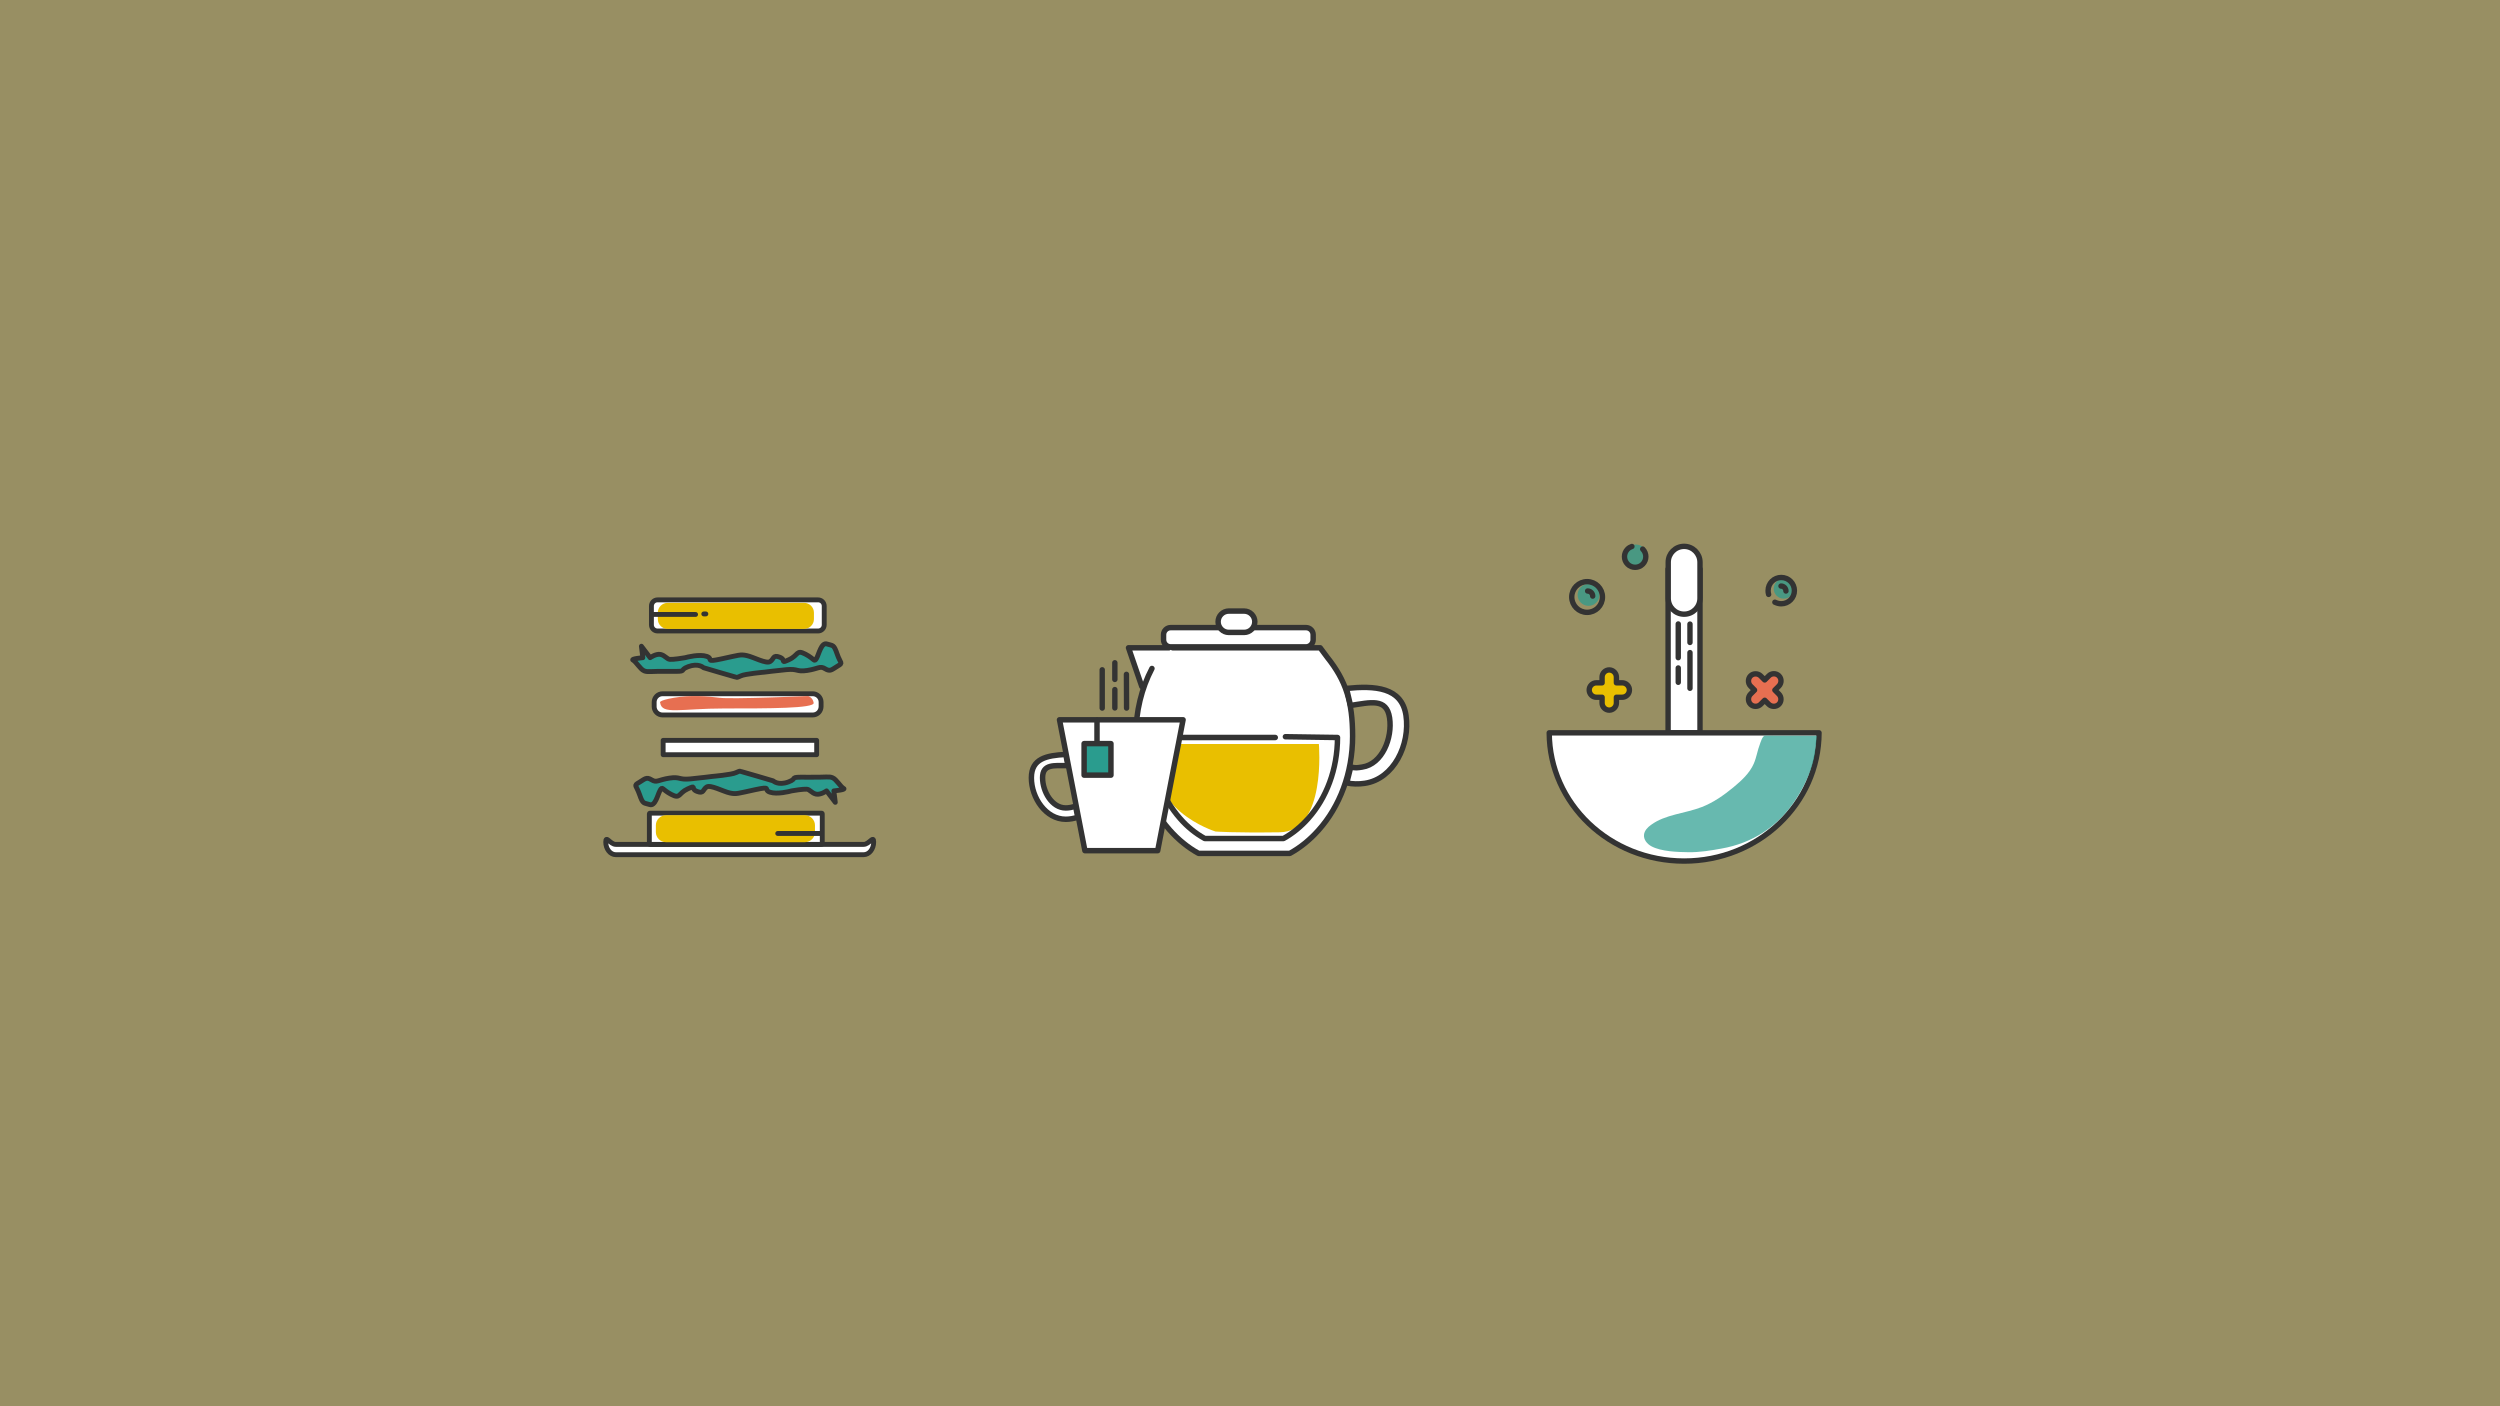 <?xml version="1.0" encoding="utf-8"?>
<!-- Generator: Adobe Illustrator 25.0.0, SVG Export Plug-In . SVG Version: 6.00 Build 0)  -->
<svg version="1.1" id="Ebene_1" xmlns="http://www.w3.org/2000/svg" xmlns:xlink="http://www.w3.org/1999/xlink" x="0px" y="0px"
	 viewBox="0 0 1920 1080" style="enable-background:new 0 0 1920 1080;" xml:space="preserve">
<rect x="0" y="0" width="1920" height="1080" fill="#808080" stroke="none"/>
<style type="text/css">
	.st0{opacity:0.23;fill:#E9BF00;enable-background:new    ;}
	.st1{fill:#FFFFFF;stroke:#333333;stroke-width:4.198;stroke-linecap:round;stroke-linejoin:round;stroke-miterlimit:10;}
	.st2{fill:#E9BF00;}
	.st3{fill:none;stroke:#333333;stroke-width:4.198;stroke-linecap:round;stroke-linejoin:round;stroke-miterlimit:10;}
	.st4{fill:#2A9C8E;stroke:#333333;stroke-width:4.198;stroke-linecap:round;stroke-linejoin:round;stroke-miterlimit:10;}
	.st5{fill:none;stroke:#333333;stroke-width:4.143;stroke-linecap:round;stroke-linejoin:round;stroke-miterlimit:10;}
	.st6{fill:#FFFFFF;stroke:#333333;stroke-width:3.747;stroke-linecap:round;stroke-linejoin:round;stroke-miterlimit:10;}
	.st7{fill:#E76F51;}
	.st8{fill:none;stroke:#333333;stroke-width:3.747;stroke-linecap:round;stroke-linejoin:round;stroke-miterlimit:10;}
	.st9{fill:#2A9C8E;stroke:#333333;stroke-width:3.747;stroke-linecap:round;stroke-linejoin:round;stroke-miterlimit:10;}
	.st10{fill:#FFFFFF;stroke:#333333;stroke-width:4.143;stroke-linecap:round;stroke-linejoin:round;stroke-miterlimit:10;}
	.st11{fill:#E9BF00;stroke:#333333;stroke-width:4.143;stroke-linecap:round;stroke-linejoin:round;stroke-miterlimit:10;}
	.st12{fill:#E76F51;stroke:#333333;stroke-width:4.143;stroke-linecap:round;stroke-linejoin:round;stroke-miterlimit:10;}
	.st13{opacity:0.71;fill:#2A9C8E;enable-background:new    ;}
</style>
<g id="HG">
	<rect class="st0" width="1920" height="1080"/>
</g>
<g id="tee">
	<g id="kanne">
		<g>
			<polyline class="st1" points="905.3,497.5 866.7,497.5 876.9,527.2 			"/>
			<path class="st1" d="M900.6,497.5h113.3l5.5,7.4c14.2,17.8,19.4,34,19.4,60.5c0,28.4-10,54.1-26.1,72.1
				c-6.5,7.3-13.9,13.4-22.1,17.9h-70.1c-8.2-4.5-15.6-10.6-22.1-17.9c-16.1-18.1-26.1-43.7-26.1-72.1c0-19.1,4.5-36.9,12.4-52"/>
			<path class="st1" d="M1037.4,589c3.6,1,4.9,0.7,8.8,0.1c15.4-2.3,23.3-22.4,21-37.8c-2.3-15.4-14.6-11.8-30-9.5l-3.1-13.1
				c21.7-2.2,42.5-1,45.7,20.7c3.3,22.4-9.3,48.9-31.7,52.2c-4.7,0.7-9.3,0.6-13.8-0.3L1037.4,589z"/>
			<path class="st1" d="M905.3,497.5"/>
			<path class="st1" d="M878.4,530"/>
		</g>
		<path class="st1" d="M1003,496.8H899.1c-3.1,0-5.5-2.5-5.5-5.5v-3.8c0-3.1,2.5-5.5,5.5-5.5H1003c3.1,0,5.5,2.5,5.5,5.5v3.8
			C1008.5,494.3,1006,496.8,1003,496.8z"/>
		<path class="st1" d="M955.5,485.7h-11.8c-4.5,0-8.2-3.7-8.2-8.2l0,0c0-4.5,3.7-8.2,8.2-8.2h11.8c4.5,0,8.2,3.7,8.2,8.2l0,0
			C963.7,482,960,485.7,955.5,485.7z"/>
		<g id="tee_2_">
			<path id="tee_1_" class="st2" d="M889.7,571.4h123.2c0,0,5.9,67.3-30.1,67.8s-49.3-0.6-49.3-0.6S876.9,621.3,889.7,571.4z"/>
			<path class="st3" d="M987.2,565.8l40,0.6c0,24.5-8.6,46.6-22.5,62.2c-5.6,6.3-12,11.5-19,15.4h-60.4c-7.1-3.9-13.5-9.1-19-15.4
				c-13.8-15.6-22.5-37.7-22.5-62.2h95.6"/>
		</g>
	</g>
	<g id="tasse_1_">
		<path class="st1" d="M792.1,597.4c0,15.3,11.1,31.8,26.4,31.8c3.2,0,6.3-0.6,9.2-1.6L826,619c-2.3,1-4.9,1.5-7.5,1.5
			c-10.6,0-17.8-12.6-17.8-23.2c0-10.6,8.6-9.3,19.1-9.3h0.4l-1.7-8.6C803.8,580.2,792.1,582.5,792.1,597.4z"/>
		<polygon class="st1" points="908.6,552.8 905.1,571 903.4,579.6 896.3,616.3 894.6,624.9 889.1,653.3 833.2,653.3 813.7,552.8 		
			"/>
		<line class="st3" x1="842.5" y1="553.2" x2="842.5" y2="570.7"/>
		<rect x="832.6" y="571.1" class="st4" width="20.6" height="24.2"/>
	</g>
	<g id="dampf">
		<line id="dampf3" class="st5" x1="865.2" y1="543.8" x2="865.1" y2="517.9"/>
		<line id="dampf1" class="st5" x1="846.5" y1="543.8" x2="846.5" y2="514.4"/>
		<line id="dampf2_1_" class="st5" x1="856.2" y1="543.7" x2="856.2" y2="529.6"/>
		<line id="dampf2" class="st5" x1="856.2" y1="521.8" x2="856.2" y2="509"/>
	</g>
</g>
<g id="diner">
	<rect id="kaese_1_" x="509.3" y="568.6" class="st6" width="117.9" height="11"/>
	<g id="wurst_1_">
		<path id="patty_2_" class="st6" d="M624.2,549.1H508.8c-3.5,0-6.4-2.9-6.4-6.4v-3.5c0-3.5,2.9-6.4,6.4-6.4h115.4
			c3.5,0,6.4,2.9,6.4,6.4v3.5C630.5,546.3,627.7,549.1,624.2,549.1z"/>
		<path class="st7" d="M507,539.7c0,0-2.1-1.6,10.5-3.8c12.6-2.2,26-1.2,35.2,0s68-1.3,68-1.3s3.5,0.9,4.2,5.2s-34.9,4.3-68.6,4.3
			S508.3,549.2,507,539.7z"/>
	</g>
	<path id="teller_2_" class="st6" d="M472.9,648.5h190.4c4.2,0,7.7-7.3,7.7-1.9l0,0c0,5.4-3.4,9.8-7.7,9.8H472.9
		c-4.2,0-7.7-4.4-7.7-9.8l0,0C465.2,641.2,468.7,648.5,472.9,648.5z"/>
	<g id="brotUnten_2_">
		<path class="st6" d="M631,648.5H499.2c-0.3,0-0.5-0.2-0.5-0.5v-23c0-0.3,0.2-0.5,0.5-0.5H631c0.3,0,0.5,0.2,0.5,0.5v23
			C631.5,648.3,631.2,648.5,631,648.5z"/>
		<path class="st2" d="M618.2,646.8H511.4c-4.2,0-7.7-3.5-7.7-7.7v-5.3c0-4.2,3.5-7.7,7.7-7.7h106.8c4.2,0,7.7,3.5,7.7,7.7v5.3
			C625.9,643.3,622.4,646.8,618.2,646.8z"/>
		<line class="st8" x1="597.3" y1="640.1" x2="630.7" y2="640.1"/>
	</g>
	<path id="salatUnten_2_" class="st9" d="M634.8,607.4c0,0-4.5,3.2-8,2.5c-3.5-0.8-4.8-3.6-7.2-3.8c-2.5-0.2-10.3,1-11.7,1.3
		c-1.4,0.4-11.1,2.9-16.6,1s2.2-4.8-11.4-1.9c-13.5,2.9-14.3,3.6-19.4,2.5s-14.8-6.5-17.8-4.6s-2,5.5-7.4,3.4s0.2-5.3-7.2-1.9
		s-5.4,8-12.6,4.2c-7.2-3.8-6.6-6.5-8.5-3.2s-3.7,12.6-8.1,11c-4.5-1.5-5.1,0-7.7-7.6s-4.9-6.7-0.5-9.3c4.5-2.7,5.7-4.6,9.7-2.1
		s5.1,0,13.7-1.3s6.8,1.5,16.1,0.6s16.7-1.9,16.7-1.9s15.1-1.3,18.3-2.9c3.2-1.5,3.1-1.1,3.1-1.1s0.3,0,12.6,3.6s12.9,3.8,12.9,3.8
		s3.8,3.8,11.8,0.8s-1.1-3.8,14.4-3.6s16.4-0.8,19.4,0.4c2.9,1.1,6.3,7.2,8.5,8.2s-7.5,1.9-7.5,1.9l1.1,8.8L634.8,607.4z"/>
	<path id="salatOben_2_" class="st9" d="M499.3,505.1c0,0,4.5-3.2,8-2.5c3.5,0.8,4.8,3.6,7.2,3.8c2.5,0.2,10.3-1,11.7-1.3
		c1.4-0.4,11.1-2.9,16.6-1s-2.2,4.8,11.4,1.9s14.3-3.6,19.4-2.5c5.1,1.1,14.8,6.5,17.8,4.6c3.1-1.9,2-5.5,7.4-3.4s-0.2,5.3,7.2,1.9
		s5.4-8,12.6-4.2s6.6,6.5,8.5,3.2s3.7-12.6,8.1-11c4.5,1.5,5.1,0,7.7,7.6s4.9,6.7,0.5,9.3c-4.5,2.7-5.7,4.6-9.7,2.1s-5.1,0-13.7,1.3
		c-8.6,1.3-6.8-1.5-16.1-0.6s-16.7,1.9-16.7,1.9s-15.1,1.3-18.3,2.9c-3.2,1.5-3.1,1.1-3.1,1.1s-0.3,0-12.6-3.6s-12.9-3.8-12.9-3.8
		s-3.8-3.8-11.8-0.8s1.1,3.8-14.4,3.6s-16.4,0.8-19.4-0.4s-6.3-7.2-8.5-8.2s7.5-1.9,7.5-1.9l-1.1-8.8L499.3,505.1z"/>
	<g id="brotOben_3_">
		<g id="brotOben_4_">
			<path class="st6" d="M628.3,484.6H505c-2.6,0-4.7-2.1-4.7-4.7v-14.5c0-2.6,2.1-4.7,4.7-4.7h123.3c2.6,0,4.7,2.1,4.7,4.7v14.5
				C633,482.5,630.9,484.6,628.3,484.6z"/>
		</g>
		<path class="st2" d="M617.6,483H512.7c-4.1,0-7.5-3.4-7.5-7.5v-5c0-4.1,3.4-7.5,7.5-7.5h104.9c4.1,0,7.5,3.4,7.5,7.5v5
			C625.1,479.6,621.7,483,617.6,483z"/>
		<line class="st8" x1="501.8" y1="471.9" x2="534.2" y2="471.9"/>
		<line class="st8" x1="540.5" y1="471.5" x2="542.1" y2="471.5"/>
	</g>
</g>
<g id="waschbecken">
	<rect id="hals_1_" x="1281.1" y="437" class="st10" width="24.5" height="125.8"/>
	<path id="kopf_3_" class="st10" d="M1293.4,419.6L1293.4,419.6c-6.8,0-12.2,5.5-12.2,12.2v27.7c0,6.8,5.5,12.2,12.2,12.2l0,0
		c6.8,0,12.2-5.5,12.2-12.2v-27.7C1305.6,425.1,1300.1,419.6,1293.4,419.6z"/>
	<g id="tropfen_1_">
		<line class="st5" x1="1288.9" y1="479.2" x2="1288.9" y2="505.1"/>
		<line class="st5" x1="1288.9" y1="513" x2="1288.9" y2="524"/>
		<line class="st5" x1="1297.9" y1="479.3" x2="1297.9" y2="493.4"/>
		<line class="st5" x1="1297.9" y1="501.2" x2="1297.9" y2="528.6"/>
	</g>
	<path id="links_1_" class="st11" d="M1251.4,529.9c0,3.1-2.5,5.6-5.6,5.6h-4.4v4.4c0,3-2.5,5.5-5.5,5.5s-5.5-2.5-5.5-5.5v-4.4h-4.4
		c-3,0-5.5-2.5-5.5-5.6c0-3,2.5-5.5,5.5-5.5h4.4V520c0-3,2.5-5.5,5.5-5.5s5.5,2.5,5.5,5.5v4.4h4.4
		C1248.9,524.4,1251.4,526.9,1251.4,529.9z"/>
	<path id="rehchts_1_" class="st12" d="M1366.2,519c2.2,2.2,2.1,5.7,0,7.9l-3.1,3.1l3.1,3.1c2.1,2.1,2.1,5.7,0,7.8s-5.7,2.1-7.8,0
		l-3.1-3.1l-3.1,3.1c-2.1,2.1-5.7,2.1-7.8,0c-2.1-2.1-2.1-5.7,0-7.8l3.1-3.1l-3.1-3.1c-2.1-2.1-2.1-5.7,0-7.8s5.7-2.1,7.8,0l3.1,3.1
		l3.1-3.1C1360.5,516.9,1364.1,516.9,1366.2,519z"/>
	<g id="bubble1_1_">
		<circle class="st13" cx="1220" cy="456.9" r="8.4"/>
		<g>
			<circle class="st5" cx="1218.9" cy="458.5" r="11.8"/>
		</g>
		<path class="st10" d="M1219.3,453.9c2.1,0,3.9,1.7,3.9,3.9"/>
	</g>
	<g id="bubble2_1_">
		<circle class="st13" cx="1256.4" cy="426.6" r="8.4"/>
		<path class="st5" d="M1261.6,421.7c3.2,3.2,3.2,8.4,0,11.6s-8.4,3.2-11.6,0s-3.2-8.4,0-11.6c1-1,2.1-1.6,3.3-2"/>
	</g>
	<g id="bubble3_1_">
		<circle class="st13" cx="1369.9" cy="452.1" r="7.7"/>
		<path class="st5" d="M1358.3,456.5"/>
		<path class="st5" d="M1358.3,456.5c-0.3-0.9-0.4-1.9-0.4-2.9c0-5.6,4.5-10.1,10.1-10.1s10.1,4.5,10.1,10.1s-4.5,10.1-10.1,10.1
			c-1.8,0-3.4-0.5-4.9-1.2"/>
		<path class="st5" d="M1367.8,450.1c2.1,0,3.8,1.7,3.8,3.8"/>
	</g>
	<g>
		<path class="st10" d="M1397,562.8c-0.2,54.4-46.5,98.5-103.6,98.5s-103.4-44-103.6-98.5H1397z"/>
		<path class="st13" d="M1395.3,565.1c-0.2,3.2-1.1,11-1.6,14.1c-1.8,11.8-8.2,25.2-14.9,35.3c-13.6,20.6-33,33-56.7,37.2
			c-8.2,1.5-16.7,2.9-25.2,2.8c-8.5-0.1-21.2-0.5-28.7-4.6c-3.3-1.8-6-5.2-5.6-8.8c0.3-3.1,2.7-5.7,5.4-7.6c11-8.1,26.1-8.7,39-13.7
			c9-3.5,16.9-9.1,24.2-15.1c6.3-5.2,12.5-10.9,15.7-18.2c2.1-4.8,2.8-10.1,4.7-15c0.6-1.6,1.8-5.9,3.7-6.5"/>
	</g>
</g>
</svg>

